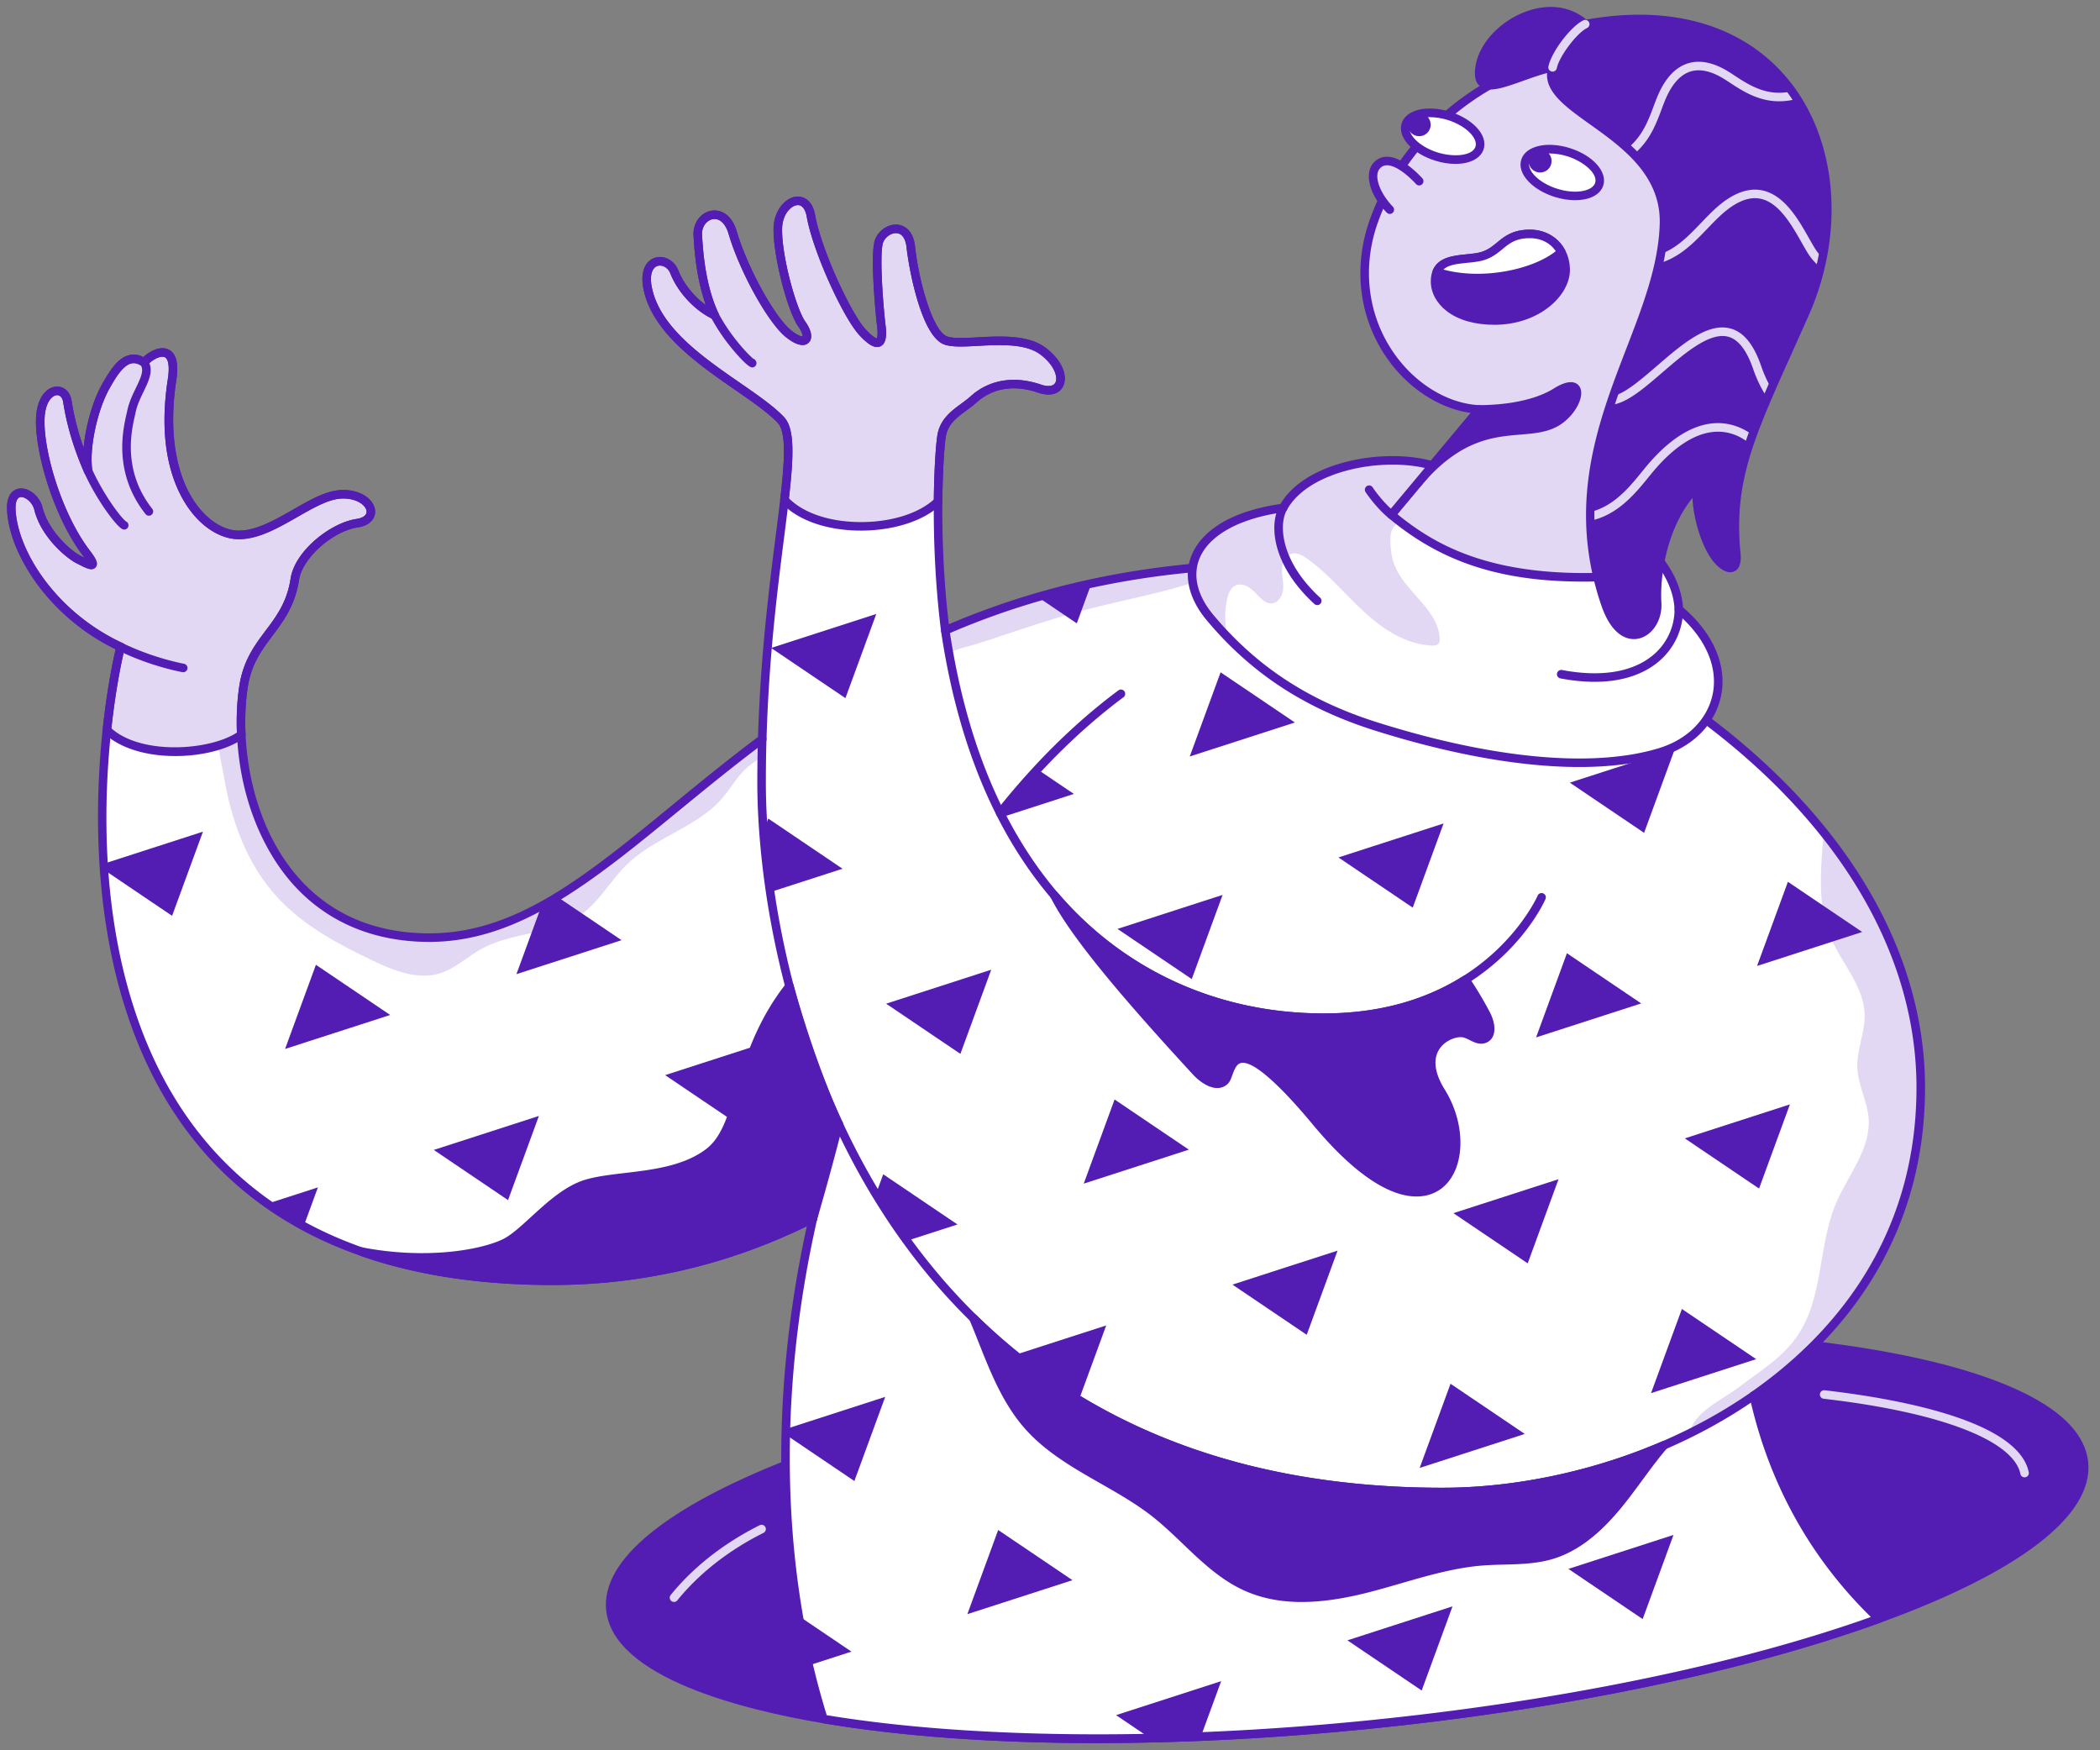 <svg xmlns="http://www.w3.org/2000/svg" viewBox="0 0 600 500" width="600" height="500"><rect x="0" y="0" width="600" height="500" fill="#808080" stroke="none"/><g transform="translate(2.0 2.0) rotate(0.0 297.5 248.0) scale(0.61 0.61)"><svg width="974.93" height="812.978" viewBox="0 0 974.93 812.978"><clipPath id="a"><path d="M739.21 8.044c-17.635-15.456-45.954 1.565-49.284 19.303-3.438 18.313 16.828 4.464 34.01.916-7.248 21.503 53.329 30.767 52.176 73.25-1.433 52.813-52.927 103.389-27.522 177.895 8.394 24.617 25.089 13.627 24.309-.161-.894-15.815 4.12-40.657 18.725-54.598-1.184 9.503 2.8 24.801 8.267 32.595 4.417 6.296 11.044 8.609 10.075-1.181-3.753-37.925 8.471-59.139 32.062-112.364C872.974 73.88 835.64-9.822 739.21 8.044z"/></clipPath><path d="M876.705 754.774c-60.774 22.012-145.548 40.307-240.189 49.73-99.071 9.866-189.465 8.072-254.107-2.777-59.704-10.028-97.45-27.783-99.784-51.211-2.248-22.639 28.928-46.585 82.03-67.658 61.39-24.368 152.076-44.889 254.27-55.068 69.484-6.916 134.688-8.105 189.735-4.452 95.959 6.365 161.066 27.426 164.157 58.44 2.441 24.563-34.506 50.692-96.112 72.996z" fill="#531CB3"/><path d="M510.493 813.03c-47.705 0-91.41-3.12-128.416-9.331-36.526-6.135-98.274-21.176-101.443-52.984-1.17-11.783 5.893-23.952 20.991-36.17 14.204-11.493 35.162-22.779 62.291-33.546 63.735-25.298 156.61-45.417 254.809-55.199 67.323-6.699 133.047-8.238 190.065-4.457 48.142 3.193 88.748 10.138 117.427 20.083 30.644 10.626 46.991 24.136 48.588 40.154 2.463 24.776-32.135 51.438-97.42 75.075-63.539 23.013-149.011 40.713-240.672 49.839-43.813 4.364-86.409 6.536-126.22 6.536zm234.165-189.712c-39.928 0-82.395 2.169-125.536 6.462-97.845 9.746-190.326 29.771-253.73 54.938-54.156 21.49-82.844 44.788-80.777 65.602 2.153 21.612 37.001 39.169 98.125 49.435 66.57 11.174 158.996 12.179 253.578 2.76 91.341-9.095 176.471-26.716 239.707-49.62 62.479-22.62 97.033-48.469 94.801-70.917-1.408-14.128-17.286-26.844-45.918-36.771-28.347-9.83-68.591-16.701-116.381-19.87-20.286-1.349-41.69-2.019-63.869-2.019z" fill="#531CB3"/><path d="M876.705 754.774c-60.774 22.012-145.548 40.307-240.189 49.73-99.071 9.866-189.465 8.072-254.107-2.777-11.822-37.746-17.463-78.042-17.755-118.868-.27-38.6 4.247-77.686 12.838-115.529-35.034 17.668-75.687 29.177-122.153 29.177-205.815 0-217.928-170.306-208.549-257.933h.011c1.751-16.436 4.268-29.966 6.408-38.913-30.862-14.372-50.043-43.268-51.178-63.994-.702-12.87 10.763-8.537 12.697-.703 2.961 11.984 14.383 21.569 18.608 23.687 4.225 2.107 10.514 5.835 3.804-2.961-13.529-17.766-21.98-47.364-21.558-62.59.421-15.215 11.411-16.49 12.686-8.45 1.264 8.029 3.804 19.03 9.726 32.559-1.697-10.568 2.377-29.133 8.31-39.605 4.225-7.478 9.726-16.642 17.906-11.141 4.225-4.928 15.928-10.147 13.108 8.04-7.575 48.823 14.794 72.726 31.284 72.726s34.256-18.608 48.206-19.03c13.962-.421 18.608 11.844 7.186 13.529-11.411 1.697-27.34 14.243-29.177 26.216-3.544 23.179-20.715 27.491-24.098 50.746a105.5 105.5 0 0 0-.994 10.622c-.173 3.717-.173 7.564.011 11.487 2.021 42.771 25.881 95.019 88.092 95.019 54.161 0 95.03-47.461 155.912-92.955.584-20.305 1.999-38.816 3.652-55.382 2.269-22.671 5.014-41.701 6.754-56.689 2.302-19.819 2.874-32.581-1.686-37.411-14.383-15.215-55.49-32.548-62.136-60.536-3.836-16.134 9.131-16.696 12.233-8.807 3.101 7.899 10.439 16.35 18.889 20.294-6.484-13.81-7.489-30.452-7.888-37.487-.562-9.866 12.297-14.837 16.35-1.135 5.068 17.203 18.036 40.88 26.216 47.363 8.17 6.484 10.99 2.259 6.203-4.506-4.798-6.765-11.563-32.138-11.282-44.824s13.248-18.608 15.507-5.922c2.939 16.523 16.912 46.542 23.957 54.279 7.056 7.737 10.158 6.614 9.023-2.691-1.124-9.304-2.82-31.187-1.405-38.567 1.405-7.381 13.81-11.617 15.215 1.643 1.416 13.248 7.618 40.588 16.361 43.689 8.731 3.102 33.542-4.225 45.667 5.079 12.114 9.293 9.866 21.418-1.697 17.474-11.552-3.944-22.552-2.54-31.003 5.079-5.641 5.068-13.54 8.169-14.945 17.193-.616 3.923-1.48 15.161-1.621 30.506-.076 8.537.065 18.349.616 28.885.508 10.017 1.383 20.694 2.755 31.565 34.547-15.021 74.973-26.194 123.72-29.89a473.643 473.643 0 0 1 35.498-1.307c79.436 0 190.621 48.92 252.162 125.784 27.837 34.753 45.516 75.233 45.516 119.473 0 64.675-32.948 112.719-78.258 144.252 2.993 13.475 6.97 25.708 11.627 36.806 12.602 30.009 30.216 51.762 46.965 67.701z" fill="#fff"/><path d="M689.571 188.463c-33.081-1.574-65.928-42.791-49.161-88.795 21.263-58.34 84.29-84.582 116.141-76.421 25.295 6.482 52.575 34.402 39.195 88.81-10.156 41.301-52.159 171.257-52.159 171.257L638.156 250.05z" fill="#E2D8F4"/><path d="M743.587 285.314c-.199 0-.402-.03-.602-.093l-105.431-33.265a2.002 2.002 0 0 1-.934-3.189l48.978-58.667c-15.181-2.096-30.258-12.128-40.085-26.904-12.475-18.757-15.02-42.162-6.983-64.213C660.179 39.58 724.2 12.897 757.046 21.31c14.696 3.766 27.578 13.745 35.342 27.38 9.595 16.848 11.427 38.925 5.298 63.845-10.057 40.897-51.778 170.095-52.198 171.395a1.997 1.997 0 0 1-1.901 1.384zM641.604 249.04l100.689 31.769c5.211-16.177 42.154-131.179 51.51-169.23 14.011-56.973-17.136-81.113-37.75-86.395-16.083-4.123-39.287.886-60.55 13.07-24.927 14.283-43.826 36.337-53.215 62.098-7.596 20.843-5.207 42.941 6.556 60.628 9.973 14.996 25.615 24.762 40.822 25.485a2 2 0 0 1 1.44 3.279z" fill="#531CB3"/><path d="M730.053 123.111c0 11.631-14.41 23.713-33.356 23.713-18.955 0-27.817-9.643-27.817-18.284 0-1.767.28-3.229.782-4.435 3.169-7.562 15.14-5.251 22.048-7.647 8.309-2.88 9.635-10.195 21.606-10.195 6.72 0 11.98 3.415 14.69 8.496 1.325 2.464 2.047 5.31 2.047 8.352z" fill="#531CB3"/><path d="M696.698 148.824c-9.12 0-16.806-2.182-22.228-6.311-4.823-3.672-7.589-8.765-7.589-13.973 0-1.958.314-3.708.935-5.202 2.597-6.196 9.607-6.9 15.792-7.521 2.785-.279 5.415-.543 7.448-1.249 2.884-1 4.849-2.613 6.929-4.322 3.416-2.805 7.287-5.984 15.332-5.984 7.112 0 13.263 3.572 16.455 9.555 1.492 2.774 2.283 5.99 2.283 9.293-.001 12.163-14.521 25.714-35.357 25.714zm16.618-40.561c-6.613 0-9.477 2.352-12.793 5.075-2.261 1.856-4.598 3.776-8.158 5.01-2.478.859-5.468 1.159-8.359 1.449-5.567.559-10.825 1.086-12.499 5.081-.415.999-.626 2.233-.626 3.662 0 8.092 8.868 16.284 25.817 16.284 14.801 0 31.356-9.286 31.356-21.713 0-2.644-.625-5.204-1.809-7.404-2.525-4.733-7.236-7.444-12.929-7.444z" fill="#531CB3"/><path d="M728.006 114.759c-13.619 12.506-42.456 14.579-58.343 9.346 3.169-7.562 15.14-5.251 22.048-7.647 8.309-2.88 9.635-10.195 21.606-10.195 6.719 0 11.979 3.416 14.689 8.496z" fill="#fff"/><path d="M688.649 128.776c-7.182 0-14.033-.933-19.612-2.771a2.004 2.004 0 0 1-1.219-2.673c2.595-6.19 9.604-6.894 15.789-7.515 2.785-.279 5.415-.543 7.448-1.249 2.884-1 4.849-2.613 6.929-4.322 3.416-2.805 7.287-5.984 15.332-5.984 7.112 0 13.263 3.572 16.455 9.555a2 2 0 0 1-.412 2.415c-9.202 8.451-25.675 12.544-40.71 12.544zm-15.831-5.814c18.566 5.011 41.965-.098 52.602-8.619-2.652-3.884-6.98-6.08-12.104-6.08-6.613 0-9.477 2.352-12.793 5.075-2.26 1.856-4.598 3.776-8.157 5.01-2.478.859-5.468 1.159-8.359 1.449-4.516.454-8.828.886-11.189 3.165z" fill="#531CB3"/><ellipse cx="728.469" cy="77.515" fill="#fff" rx="9.967" ry="18.139" transform="matrix(.302 -.953 .953 .302 434.87 748.689)"/><path d="M734.474 90.483c-3.059 0-6.353-.527-9.614-1.559-4.936-1.561-9.266-4.11-12.193-7.177-3.225-3.38-4.433-7.04-3.399-10.306 2.023-6.398 12.042-8.744 22.81-5.337 10.767 3.406 17.616 11.085 15.592 17.483-1.033 3.266-4.125 5.566-8.708 6.476-1.41.281-2.918.42-4.488.42zM722.386 68.59c-4.552 0-8.421 1.267-9.304 4.058-.564 1.785.339 4.095 2.48 6.338 2.47 2.589 6.201 4.764 10.505 6.125s8.607 1.728 12.116 1.03c3.041-.604 5.109-1.974 5.674-3.759 1.416-4.477-5.707-10.162-12.984-12.464-2.741-.867-5.739-1.328-8.487-1.328z" fill="#531CB3"/><ellipse cx="672.432" cy="60.513" fill="#fff" rx="9.967" ry="18.139" transform="matrix(.302 -.953 .953 .302 411.943 683.386)"/><path d="M678.415 73.483c-2.981 0-6.25-.503-9.592-1.56-4.935-1.561-9.265-4.11-12.192-7.178-3.225-3.38-4.433-7.04-3.399-10.306 2.023-6.398 12.043-8.742 22.81-5.336 4.935 1.561 9.265 4.11 12.192 7.178 3.225 3.38 4.433 7.04 3.399 10.306-1.396 4.412-6.595 6.896-13.218 6.896zm-12.067-21.895c-4.552 0-8.421 1.266-9.304 4.057-.564 1.785.339 4.095 2.48 6.338 2.47 2.589 6.201 4.764 10.504 6.125 7.28 2.303 16.374 1.748 17.791-2.729.564-1.785-.339-4.095-2.48-6.338-2.47-2.589-6.201-4.764-10.504-6.125-2.74-.867-5.739-1.328-8.487-1.328zm23.378 14.395h.01z" fill="#531CB3"/><circle cx="661.449" cy="55.125" fill="#531CB3" r="5.386"/><path d="M483.673 178.729c-11.552-3.944-22.552-2.54-31.003 5.079-5.641 5.068-13.54 8.169-14.945 17.193-.616 3.923-1.48 15.161-1.621 30.506-15.572 15.161-56.171 16.285-71.958-.713 2.302-19.819 2.874-32.581-1.686-37.411-14.383-15.215-55.49-32.548-62.136-60.536-3.836-16.134 9.131-16.696 12.233-8.807 3.101 7.899 10.439 16.35 18.889 20.294-6.484-13.81-7.489-30.452-7.888-37.487-.562-9.866 12.297-14.837 16.35-1.135 5.068 17.203 18.036 40.88 26.216 47.363 8.17 6.484 10.99 2.259 6.203-4.506-4.798-6.765-11.563-32.138-11.282-44.824s13.248-18.608 15.507-5.922c2.939 16.523 16.912 46.542 23.957 54.279 7.056 7.737 10.158 6.614 9.023-2.691-1.124-9.304-2.82-31.187-1.405-38.567 1.405-7.381 13.81-11.617 15.215 1.643 1.416 13.248 7.618 40.588 16.361 43.689 8.731 3.102 33.542-4.225 45.667 5.079 12.114 9.294 9.866 21.418-1.697 17.474z" fill="#E2D8F4"/><path d="M399.979 245.21a78.55 78.55 0 0 1-1.94-.024c-15.132-.38-28.019-5.13-35.358-13.032a1.999 1.999 0 0 1-.521-1.592c1.81-15.583 3.212-31.184-1.153-35.807-4.484-4.743-11.939-9.9-19.833-15.359-16.979-11.744-38.111-26.36-42.795-46.088-2.327-9.787 1.124-14.617 5.13-15.874 4.295-1.345 9.085 1.233 10.91 5.873 2.429 6.188 7.309 12.229 12.914 16.272-4.654-12.965-5.447-26.914-5.771-32.62-.325-5.692 3.256-10.651 8.328-11.533 4.167-.726 9.49 1.447 11.936 9.718 4.973 16.88 17.862 40.277 25.54 46.363 2.999 2.38 4.739 2.829 5.29 2.795.047-.49-.168-2.044-1.962-4.579-5.28-7.445-11.921-33.683-11.648-46.023.193-8.709 5.763-14.521 10.812-14.91 3.395-.254 7.453 1.881 8.663 8.682 2.82 15.854 16.603 45.746 23.467 53.283 3.398 3.726 4.978 4.348 5.424 4.451.179-.369.604-1.706.135-5.553-.918-7.604-2.951-31.013-1.383-39.187.921-4.839 5.759-8.749 10.56-8.565 1.769.073 7.619 1.037 8.608 10.374 1.701 15.918 8.246 39.605 15.041 42.016 2.894 1.028 8.433.725 14.296.405 10.58-.578 23.75-1.297 31.919 4.971 8.617 6.611 10.175 14.042 7.977 18.15-1.91 3.568-6.224 4.617-11.536 2.804h-.001c-11.309-3.861-21.344-2.247-29.017 4.671-1.504 1.351-3.145 2.558-4.731 3.725-4.451 3.274-8.655 6.366-9.577 12.29-.564 3.593-1.454 14.603-1.597 30.216a2 2 0 0 1-.605 1.415c-7.849 7.642-22.096 12.272-37.522 12.272zm-33.738-15.124c6.718 6.725 18.273 10.759 31.898 11.102 14.745.376 28.406-3.658 35.975-10.553.158-14.412.952-25.588 1.636-29.944 1.175-7.551 6.479-11.452 11.159-14.894 1.579-1.161 3.07-2.258 4.426-3.476 8.687-7.833 20.403-9.782 32.986-5.483h-.001c3.299 1.125 5.812.787 6.719-.906 1.23-2.297-.093-7.877-6.885-13.088-6.995-5.367-19.343-4.693-29.267-4.151-6.547.358-12.202.667-15.853-.63-11.075-3.929-16.763-36.78-17.68-45.362-.453-4.277-2.156-6.691-4.796-6.8-2.826-.124-5.914 2.417-6.465 5.319-1.353 7.052.289 28.545 1.425 37.954.427 3.502.643 8.322-2.404 9.722-2.492 1.144-5.603-.533-10.082-5.444-7.337-8.058-21.475-38.557-24.449-55.277-.303-1.701-1.328-5.633-4.417-5.395-2.888.223-6.97 4.173-7.121 11.011-.275 12.43 6.469 37.356 10.914 43.622 2.986 4.22 3.542 7.899 1.488 9.843-1.239 1.172-4.257 2.393-10.565-2.613-8.324-6.598-21.645-30.554-26.891-48.365-1.444-4.882-4.214-7.47-7.414-6.909-2.611.454-5.258 3.19-5.021 7.365.36 6.33 1.314 23.144 7.702 36.75a2.001 2.001 0 0 1-2.657 2.663c-8.431-3.935-16.43-12.525-19.905-21.375-1.167-2.968-4.018-4.139-5.989-3.52-2.287.718-4.127 4.019-2.436 11.133 4.33 18.236 23.907 31.776 41.179 43.723 8.07 5.582 15.692 10.854 20.464 15.902 4.978 5.27 4.688 17.471 2.327 38.076z" fill="#531CB3"/><path d="M439.476 291.956c34.547-15.021 74.973-26.194 123.72-29.89.194 1.697-.119 3.307-1.308 4.582-1.027 1.102-2.507 1.632-3.933 2.118-16.62 5.598-33.964 8.677-50.94 13.065-15.626 4.031-30.927 9.174-46.218 14.318-10.536 3.544-16.084 4.431-19.421 6.302zm-85.153 59.029c-14.351 7.435-13.67 16.582-26.562 26.318-11.941 9.034-26.864 13.94-37.573 24.411-7.445 7.273-12.514 16.933-20.942 23.039-13.519 9.801-32.419 8.267-47.029 16.35-6.614 3.653-12.254 9.229-19.473 11.455-10.482 3.231-21.645-1.308-31.554-6.019-16.155-7.683-32.311-16.328-44.446-29.468-14.426-15.615-21.753-36.222-25.189-56.884-1.199-7.175-5.684-22.499.151-27.664 2.161-1.924 4.971-2.896 8.018-3.209-.173 3.717-.173 7.564.011 11.487 2.021 42.771 25.881 95.019 88.092 95.019 54.161 0 95.03-47.461 155.912-92.955zm463.791 299.283c-9.104 6.036-16.686 10.702-29.706 17.557.846-9.302 15.463-15.958 22.185-21.047 9.952-7.543 20.996-14.232 28.053-24.53 12.244-17.884 9.564-42.101 18.046-62.049 5.609-13.162 16.231-25.243 15.269-39.518-.562-8.18-4.993-15.766-5.306-23.968-.335-8.321 3.609-16.35 3.447-24.681-.27-13.562-11.022-24.368-16.198-36.903-5.544-13.432-4.549-28.528-3.469-43.009l.421-5.576c27.837 34.753 45.516 75.233 45.516 119.473.001 64.674-32.948 112.718-78.258 144.251z" fill="#E2D8F4"/><circle cx="718.092" cy="72.127" fill="#531CB3" r="5.386"/><path d="M647.681 94.901c-6.812-7.102-10.006-16.103-6.255-20.468 4.246-4.941 11.806-1.66 20.023 7.124" fill="#E2D8F4"/><path d="M647.682 96.901a1.994 1.994 0 0 1-1.444-.616c-9.082-9.468-10.059-18.815-6.329-23.155 1.643-1.911 3.812-2.949 6.272-3.001 5.887-.12 12.37 5.402 16.729 10.062a2 2 0 0 1-2.921 2.733c-5.297-5.663-10.305-8.876-13.724-8.796-1.329.028-2.416.554-3.323 1.609-2.833 3.296-.06 11.272 6.182 17.779a2 2 0 0 1-1.442 3.385zm41.889 91.562c18.496-.15 29.966-4.332 35.88-8.046 13.907-8.736 11.934 5.641 1.785 12.971-14.832 10.712-37.665-4.924-66.643 29.786l28.978-34.711z" fill="#531CB3"/><path d="M660.593 225.173a1.99 1.99 0 0 1-1.281-.465 1.994 1.994 0 0 1-.718-1.536c0-.452.152-.907.465-1.281l28.978-34.71a2 2 0 0 1 1.519-.718c19.841-.161 30.34-4.918 34.832-7.74 7.832-4.919 10.945-2.768 12.106-1.047 2.678 3.973-1.251 12.396-8.085 17.333-5.664 4.09-12.398 4.645-19.528 5.231-12.695 1.045-28.494 2.345-46.751 24.214a2 2 0 0 1-1.537.719zm29.923-34.721-11.577 13.867c11.095-6.542 21.024-7.359 29.613-8.065 6.843-.563 12.753-1.05 17.514-4.488 6.109-4.412 7.989-10.55 7.11-11.854-.294-.438-2.381-.491-6.661 2.198-4.779 3.002-15.764 8.031-35.999 8.342z" fill="#531CB3"/><path d="M163.994 241.729c-11.411 1.697-27.34 14.243-29.177 26.216-3.544 23.179-20.715 27.491-24.098 50.746-.994 6.808-1.351 14.297-.983 22.109-13.962 10.169-48.509 11.865-62.935-2.226 1.751-16.436 4.268-29.966 6.408-38.913-30.862-14.372-50.043-43.268-51.178-63.994-.702-12.87 10.763-8.537 12.697-.703 2.961 11.984 14.383 21.569 18.608 23.687 4.225 2.107 10.514 5.835 3.804-2.961-13.529-17.766-21.98-47.364-21.558-62.59.421-15.215 11.411-16.49 12.686-8.45 1.264 8.029 3.804 19.03 9.726 32.559-1.697-10.568 2.377-29.133 8.31-39.605 4.225-7.478 9.726-16.642 17.906-11.141 4.225-4.928 15.928-10.147 13.108 8.04-7.575 48.823 14.794 72.726 31.284 72.726s34.256-18.608 48.206-19.03c13.961-.421 18.608 11.844 7.186 13.53z" fill="#E2D8F4"/><path d="m78.844 350.785-.412-.001c-14.055-.076-26.093-4.005-33.028-10.78a2 2 0 0 1-.591-1.643c1.883-17.677 4.486-30.656 6.082-37.588-31.576-15.336-49.751-44.751-50.86-64.998-.458-8.39 3.79-9.938 5.638-10.213 4.518-.672 9.658 3.494 10.998 8.922 2.726 11.035 13.521 20.353 17.563 22.379.373.186.766.387 1.166.591.271.138.579.295.905.459a55.896 55.896 0 0 0-.753-1.01c-13.497-17.723-22.41-47.878-21.967-63.858.281-10.137 4.966-14.97 9.484-15.264 3.636-.236 6.518 2.399 7.176 6.556 1.166 7.402 3.026 14.706 5.64 22.109.931-10.079 4.232-21.976 8.681-29.827 3.635-6.434 7.347-12.317 12.744-13.594 2.159-.512 4.359-.202 6.56.918 3.006-2.796 7.913-5.325 11.691-3.585 3.701 1.703 4.958 6.565 3.735 14.452-3.953 25.477.19 47.57 11.368 60.616 5.338 6.23 11.876 9.803 17.939 9.803 8.169 0 16.943-5.019 25.428-9.874 8.038-4.598 15.63-8.941 22.718-9.155 9.24-.29 15.216 4.652 15.653 9.582.271 3.063-1.691 6.976-8.113 7.924-12.849 1.911-26.078 15.315-27.494 24.541-1.841 12.04-7.222 19.218-12.426 26.16-5.166 6.892-10.045 13.402-11.67 24.571-.997 6.827-1.321 14.137-.965 21.728a1.997 1.997 0 0 1-.82 1.71c-7.106 5.176-19.364 8.369-32.07 8.369zm-29.948-12.988c13.993 12.563 45.83 10.485 58.794 1.986-.288-7.45.065-14.637 1.05-21.381 1.771-12.176 7.188-19.403 12.427-26.393 5.134-6.849 9.983-13.318 11.672-24.367 1.971-12.844 18.616-26.071 30.86-27.892h.002c3.112-.459 4.874-1.811 4.714-3.615-.233-2.628-4.37-6.146-11.548-5.937-6.09.184-13.261 4.286-20.853 8.629-8.938 5.114-18.181 10.401-27.414 10.401-7.232 0-14.878-4.083-20.977-11.2-7.016-8.188-17.941-27.37-12.284-63.832.864-5.573.321-9.388-1.454-10.205-1.99-.915-6.019 1.277-8.16 3.774a2 2 0 0 1-2.634.358c-1.745-1.173-3.335-1.568-4.865-1.206-4.143.979-7.778 7.414-10.183 11.671-5.802 10.241-9.651 28.497-8.077 38.304a2 2 0 0 1-3.807 1.119c-4.903-11.202-8.131-22.012-9.869-33.05-.327-2.063-1.483-3.277-2.966-3.188-2.187.142-5.521 3.291-5.746 11.382-.423 15.312 8.158 44.263 21.151 61.323 2.964 3.886 4.208 6.173 2.777 7.887-1.58 1.893-4.243.533-7.929-1.349-.388-.198-.77-.393-1.136-.575-4.111-2.061-16.399-11.81-19.657-24.998-.886-3.584-4.334-6.263-6.524-5.925-1.593.238-2.428 2.496-2.235 6.039 1.062 19.398 18.956 47.821 50.025 62.29a2 2 0 0 1 1.101 2.278c-1.483 6.216-4.249 19.291-6.255 37.672z" fill="#531CB3"/><path d="M66.463 238.236a1.997 1.997 0 0 1-1.572-.761c-15.218-19.294-10.617-39.417-8.885-46.992.127-.559.238-1.043.321-1.445.811-3.937 2.537-7.518 4.061-10.677 2.443-5.065 3.854-8.296 2.167-10.767a2 2 0 0 1 3.303-2.256c3.078 4.507.676 9.487-1.867 14.76-1.492 3.095-3.035 6.294-3.746 9.746-.088.426-.205.938-.34 1.53-1.616 7.065-5.906 25.832 8.126 43.623a2 2 0 0 1-1.568 3.239zm-11.561 6.484c-.329 0-.662-.081-.969-.252-3.084-1.713-12.104-13.839-17.767-26.44a2 2 0 0 1 3.648-1.64c5.643 12.554 14.135 23.513 16.061 24.584a2 2 0 0 1-.973 3.748zm27.631 66.81c-.116 0-.232-.01-.35-.031-.598-.106-14.829-2.671-29.851-10.041a2 2 0 0 1 1.761-3.591c14.519 7.122 28.644 9.667 28.785 9.692a2 2 0 0 1-.345 3.971zm266.519-142.729c-1.803 0-6.139-4.95-7.777-6.818-3.139-3.583-7.697-9.389-11.592-16.707a2 2 0 1 1 3.531-1.879c5.902 11.09 13.952 19.335 16.29 21.297.375.11.72.332.983.661.783.978.564 1.848.365 2.279a2.03 2.03 0 0 1-1.773 1.166l-.027.001z" fill="#531CB3"/><path d="M510.493 813.03c-47.705 0-91.41-3.12-128.416-9.331a2 2 0 0 1-1.578-1.375c-11.538-36.841-17.542-77.03-17.846-119.451-.257-36.781 3.771-74.402 11.975-111.894-37.59 18.269-77.7 27.527-119.291 27.527-33.762 0-64.059-4.633-90.051-13.77a1.737 1.737 0 0 1-.109-.035C37.552 539.793 38.479 397.468 44.802 338.361a1.97 1.97 0 0 1 .033-.204c1.881-17.572 4.47-30.478 6.06-37.383-31.576-15.336-49.751-44.751-50.86-64.998-.458-8.39 3.791-9.938 5.638-10.213 4.511-.672 9.658 3.494 10.998 8.922 2.727 11.035 13.521 20.353 17.563 22.379.373.186.766.387 1.166.591.271.138.579.295.905.459a55.896 55.896 0 0 0-.753-1.01c-13.497-17.723-22.41-47.878-21.967-63.858.281-10.137 4.966-14.97 9.484-15.264 3.638-.239 6.518 2.399 7.177 6.555 1.165 7.403 3.025 14.706 5.639 22.109.931-10.079 4.232-21.976 8.681-29.827 3.636-6.434 7.347-12.317 12.744-13.594 2.159-.512 4.36-.202 6.56.918 3.006-2.796 7.913-5.324 11.691-3.585 3.701 1.704 4.958 6.566 3.735 14.452-3.953 25.477.19 47.57 11.368 60.616 5.338 6.23 11.876 9.803 17.939 9.803 8.169 0 16.943-5.02 25.428-9.874 8.038-4.598 15.63-8.941 22.718-9.155 9.216-.28 15.217 4.652 15.653 9.582.271 3.063-1.691 6.977-8.115 7.925-10.701 1.591-25.792 13.465-27.492 24.541-1.841 12.04-7.222 19.218-12.426 26.16-5.166 6.892-10.045 13.402-11.67 24.57-.997 6.827-1.321 14.137-.964 21.728 2.029 42.953 25.795 93.113 86.094 93.113 40.479 0 72.88-26.552 113.901-60.167 12.654-10.369 25.731-21.086 40.04-31.811 1.163-38.312 5.297-70.805 8.322-94.584.759-5.964 1.476-11.597 2.068-16.694 1.81-15.583 3.211-31.184-1.153-35.807-4.484-4.743-11.939-9.9-19.833-15.359-16.979-11.744-38.111-26.36-42.795-46.088-2.327-9.787 1.124-14.617 5.13-15.874 4.295-1.345 9.085 1.233 10.91 5.873 2.43 6.188 7.309 12.229 12.914 16.272-4.654-12.965-5.447-26.914-5.771-32.62-.324-5.692 3.256-10.651 8.328-11.533 4.167-.726 9.49 1.447 11.936 9.718 4.973 16.88 17.862 40.277 25.54 46.363 2.999 2.38 4.739 2.829 5.29 2.795.047-.49-.168-2.044-1.962-4.579-5.281-7.445-11.922-33.683-11.649-46.023.193-8.709 5.763-14.521 10.812-14.91 3.395-.254 7.453 1.881 8.663 8.682 2.82 15.854 16.603 45.746 23.467 53.283 3.398 3.727 4.978 4.348 5.424 4.451.179-.369.604-1.706.135-5.553-.918-7.604-2.951-31.013-1.383-39.187.921-4.839 5.759-8.769 10.56-8.564 1.769.073 7.619 1.037 8.608 10.374 1.701 15.918 8.246 39.604 15.04 42.015 2.895 1.028 8.433.725 14.297.405 10.58-.578 23.75-1.297 31.919 4.971 8.617 6.611 10.175 14.042 7.977 18.15-1.91 3.568-6.224 4.615-11.536 2.804-11.31-3.863-21.345-2.247-29.018 4.671-1.504 1.351-3.145 2.558-4.731 3.725-4.451 3.274-8.655 6.366-9.577 12.29-.564 3.593-1.454 14.603-1.597 30.216-.125 13.801.312 34.779 3.031 57.541 47.858-20.39 99.43-30.306 157.559-30.306 59.963 0 134.021 26.719 193.272 69.73 68.617 49.809 106.406 112.856 106.406 177.527 0 74.311-42.154 119.844-78.013 145.121 9.133 40.041 28.549 74.414 57.725 102.189a2 2 0 0 1-.697 3.329c-63.539 23.013-149.011 40.713-240.672 49.839-43.816 4.364-86.412 6.536-126.223 6.536zm-126.541-13.074c66.477 10.983 158.355 11.918 252.366 2.558 89.897-8.95 173.772-26.159 236.686-48.535-28.779-28.235-47.898-62.967-56.842-103.277a2 2 0 0 1 .81-2.075c35.31-24.572 77.401-69.261 77.401-142.61 0-63.356-37.203-125.253-104.755-174.29-28.945-21.011-62.285-38.558-96.417-50.742-33.398-11.923-66.078-18.225-94.505-18.225-58.565 0-110.385 10.15-158.421 31.032a2.003 2.003 0 0 1-2.782-1.583c-3.038-23.995-3.519-46.264-3.387-60.719.135-14.823.947-26.355 1.645-30.798 1.175-7.551 6.479-11.452 11.159-14.894 1.579-1.161 3.07-2.258 4.426-3.476 8.686-7.833 20.402-9.781 32.986-5.483 3.3 1.125 5.811.786 6.718-.907 1.23-2.297-.093-7.877-6.885-13.088-6.995-5.367-19.342-4.693-29.267-4.151-6.549.357-12.203.666-15.853-.63-11.075-3.929-16.763-36.78-17.68-45.362-.453-4.277-2.156-6.691-4.796-6.8-2.837-.116-5.914 2.418-6.465 5.319-1.353 7.052.289 28.545 1.425 37.954.427 3.502.643 8.322-2.404 9.722-2.492 1.144-5.603-.533-10.082-5.444-7.337-8.058-21.475-38.557-24.449-55.277-.303-1.701-1.328-5.633-4.417-5.395-2.888.223-6.97 4.173-7.121 11.011-.275 12.43 6.469 37.356 10.914 43.622 2.986 4.22 3.542 7.899 1.488 9.843-1.239 1.172-4.257 2.393-10.565-2.613-8.324-6.598-21.645-30.554-26.891-48.365-1.444-4.882-4.218-7.468-7.414-6.909-2.611.454-5.258 3.19-5.021 7.365.36 6.33 1.314 23.144 7.702 36.75a2.001 2.001 0 0 1-2.657 2.663c-8.431-3.935-16.43-12.525-19.905-21.375-1.166-2.967-4.015-4.14-5.989-3.52-2.287.718-4.127 4.019-2.436 11.133 4.33 18.236 23.907 31.776 41.179 43.723 8.07 5.582 15.692 10.854 20.465 15.902 5.053 5.352 4.678 17.841 2.219 39.016-.595 5.119-1.313 10.762-2.073 16.737-3.209 25.228-7.204 56.625-8.321 95.161a2 2 0 0 1-.802 1.544c-14.54 10.865-27.825 21.751-40.672 32.279-39.991 32.771-74.528 61.074-116.437 61.074-28.58 0-52.166-11.155-68.209-32.26-7.497-9.861-20.308-31.375-21.88-64.665-.369-7.846-.032-15.414 1.002-22.493 1.771-12.176 7.188-19.403 12.427-26.393 5.134-6.849 9.983-13.318 11.672-24.367 1.971-12.844 18.616-26.071 30.86-27.892 3.114-.46 4.876-1.811 4.716-3.616-.233-2.628-4.37-6.146-11.548-5.937-6.09.184-13.261 4.286-20.853 8.629-8.938 5.114-18.181 10.401-27.414 10.401-7.232 0-14.878-4.083-20.977-11.2-7.016-8.188-17.941-27.37-12.284-63.832.864-5.573.321-9.388-1.454-10.205-1.99-.915-6.019 1.277-8.16 3.774a1.999 1.999 0 0 1-2.634.358c-1.745-1.173-3.335-1.568-4.865-1.206-4.143.98-7.778 7.414-10.183 11.671-5.802 10.241-9.651 28.497-8.077 38.304a2 2 0 0 1-3.807 1.119c-4.903-11.202-8.131-22.012-9.869-33.05-.327-2.062-1.461-3.27-2.966-3.188-2.187.142-5.521 3.291-5.746 11.382-.423 15.312 8.158 44.263 21.151 61.323 2.964 3.886 4.208 6.173 2.777 7.887-1.58 1.893-4.243.533-7.929-1.349-.387-.198-.77-.393-1.136-.575-4.111-2.061-16.399-11.81-19.657-24.998-.885-3.583-4.317-6.25-6.524-5.925-1.593.238-2.428 2.496-2.235 6.039 1.062 19.398 18.956 47.822 50.025 62.29a2 2 0 0 1 1.101 2.278c-1.513 6.326-4.352 19.759-6.365 38.66-.007.07-.019.138-.033.206-3.626 34.065-4.538 84.635 11.604 132.492 18.298 54.249 53.975 91.059 106.046 109.411.037.011.074.022.11.035 25.586 9.01 55.47 13.578 88.822 13.578 42.35 0 83.145-9.744 121.253-28.963a1.999 1.999 0 0 1 2.85 2.229c-8.75 38.545-13.053 77.261-12.788 115.072.298 41.576 6.117 80.968 17.299 117.111z" fill="#531CB3"/><path d="M616.73 475.316c-50.416 0-95.75-20.581-127.651-57.953-9.329-10.941-17.635-23.416-24.689-37.079a232.48 232.48 0 0 1-7.794-16.789c-8.758-20.979-15.172-44.848-19.065-70.942a2 2 0 1 1 3.956-.59c3.844 25.768 10.169 49.316 18.8 69.992a228.911 228.911 0 0 0 7.659 16.498c6.912 13.388 15.046 25.607 24.176 36.314 31.127 36.466 75.381 56.549 124.608 56.549 24.986 0 46.961-5.88 65.314-17.478 25.291-15.966 34.81-37.486 34.903-37.701a2 2 0 0 1 3.673 1.583c-.398.925-10.047 22.838-36.44 39.501-19.001 12.007-41.695 18.095-67.45 18.095zm55.533 222.132c-31.756 0-61.867-3.404-89.494-10.117a284.063 284.063 0 0 1-12.165-3.222c-24.964-7.104-48.382-17.205-69.595-30.022a266.826 266.826 0 0 1-30.278-21.253 273.419 273.419 0 0 1-19.472-17.361l.003-.002a1.376 1.376 0 0 1-.091-.096c-11.256-11.045-21.785-23.291-31.295-36.399-5.03-6.927-9.939-14.324-14.592-21.986-31.416-51.955-44.418-105.998-49.794-142.186a392.083 392.083 0 0 1-3.161-28.482c-.592-7.956-.892-15.772-.892-23.228 0-6.629.096-13.265.293-20.285.031-1.104.957-1.998 2.055-1.943a2 2 0 0 1 1.943 2.055 712.65 712.65 0 0 0-.291 20.173c0 7.357.296 15.073.881 22.934a388.13 388.13 0 0 0 3.128 28.19c5.322 35.824 18.188 89.316 49.258 140.699 4.594 7.565 9.442 14.871 14.408 21.71 9.402 12.959 19.811 25.061 30.937 35.97.042.041.082.084.12.129a269.359 269.359 0 0 0 19.08 17.001 262.893 262.893 0 0 0 29.828 20.937c20.909 12.635 44 22.594 68.631 29.603a280.888 280.888 0 0 0 12.005 3.18c27.319 6.638 57.111 10.004 88.55 10.004 34.038 0 70.652-7.732 103.096-21.772 14.846-6.417 28.764-14.107 41.366-22.856a2 2 0 1 1 2.282 3.285c-12.82 8.901-26.97 16.721-42.059 23.243-32.935 14.249-70.113 22.097-104.685 22.097z" fill="#531CB3"/><path d="M465.161 379.379a2.001 2.001 0 0 1-1.566-3.243 349.505 349.505 0 0 1 17.575-20.498c12.53-13.508 25.776-25.482 39.369-35.591a2 2 0 1 1 2.386 3.21c-13.397 9.963-26.459 21.773-38.824 35.103a345.735 345.735 0 0 0-17.373 20.263 1.995 1.995 0 0 1-1.567.756zm-87.743 190.199a2 2 0 0 1-1.952-2.443 533.226 533.226 0 0 1 12.181-44.656 2 2 0 1 1 3.809 1.221 528.587 528.587 0 0 0-12.089 44.32 2.001 2.001 0 0 1-1.949 1.558z" fill="#531CB3"/><path d="M774.241 349.034c-30.927 9.401-77.524 5.371-132.894-12.081-30.657-9.661-52.486-24.217-69.495-41.734a164.53 164.53 0 0 1-8.364-9.282c-18.133-21.645-7.056-45.635 34.223-51.34 10.741-19.808 47.428-26.292 69.948-19.884 0 0-10.147 12.146-19.257 23.06a155.75 155.75 0 0 0 3.89 3.145c22.661 17.668 50.141 27.772 96.564 25.967 0 0 4.56-14.275 7.327-22.974 10.882 5.857 26.14 20.478 26.864 38.2 30.55 25.514 20.111 58.138-8.806 66.923z" fill="#fff"/><path d="M670.556 298.094c-.691.886-1.977.983-3.101.94-12.135-.465-22.996-7.651-31.932-15.885-8.926-8.223-16.706-17.787-26.616-24.822-2.129-1.524-4.722-2.983-7.251-2.28-3.026.843-4.441 4.387-4.484 7.521-.032 3.145.865 6.268.519 9.38s-2.583 6.44-5.717 6.365c-1.556-.043-2.972-.908-4.15-1.913-1.913-1.61-3.447-3.642-5.446-5.133s-4.733-2.388-6.992-1.318c-2.323 1.091-3.35 3.815-3.89 6.322-1.286 5.879-1.146 12.103.357 17.949a164.53 164.53 0 0 1-8.364-9.282c-18.133-21.645-7.056-45.635 34.223-51.34 10.741-19.808 47.428-26.292 69.948-19.884 0 0-10.147 12.146-19.257 23.06a155.75 155.75 0 0 0 3.89 3.145c-1.329.843-2.464 1.913-3.231 3.318-1.135 2.107-1.2 4.614-1.081 7.002.151 3.231.594 6.473 1.697 9.52 4.711 13.086 20.77 21.169 21.364 35.066.043.788 0 1.642-.486 2.269z" fill="#E2D8F4"/><g fill="#531CB3"><path d="M736.448 355.921c-27.136 0-59.847-5.76-95.707-17.061-32.958-10.387-57.995-26.794-78.792-51.635-8.324-9.942-10.904-20.609-7.267-30.037 2.81-7.284 11.975-20.068 41.777-24.435 5.408-9.162 16.483-16.197 31.331-19.869 13.651-3.376 28.761-3.413 40.417-.099a1.999 1.999 0 0 1 .988 3.205l-17.968 21.523c18.125 14.79 44.002 29.176 96.158 27.426a29156.97 29156.97 0 0 0 6.889-21.637 2.006 2.006 0 0 1 1.156-1.249 2.004 2.004 0 0 1 1.698.093c6.417 3.455 12.926 8.982 17.858 15.166 6.019 7.547 9.471 15.768 10.017 23.833 14.226 12.17 20.724 27.214 17.844 41.389-2.698 13.281-13.174 23.903-28.024 28.414-10.952 3.327-23.867 4.973-38.375 4.973zm-87.48-141.611c-20.006 0-41.981 7.384-49.495 21.237-.303.559-.854.94-1.484 1.027-20.855 2.883-35.279 10.92-39.574 22.053-3.09 8.009-.745 17.253 6.603 26.03 20.285 24.229 44.729 40.24 76.927 50.387 54.271 17.104 101.048 21.391 131.716 12.076 13.42-4.077 22.866-13.566 25.267-25.383 2.623-12.909-3.63-26.792-17.156-38.087a2 2 0 0 1-.716-1.453c-.653-15.828-13.839-29.212-23.722-35.314-2.765 8.694-6.564 20.61-6.564 20.61a2 2 0 0 1-1.828 1.391c-44.517 1.726-74.964-7.116-101.82-29.577a2 2 0 0 1-.252-2.816l17.218-20.625c-4.703-1.042-9.844-1.556-15.12-1.556z"/><path d="M613.701 280.098c-.484 0-.969-.174-1.353-.528-20.457-18.81-21-37.792-16.374-45.962a2 2 0 1 1 3.481 1.971c-3.844 6.789-3.008 23.937 15.6 41.047a2 2 0 0 1-1.354 3.472zm129.926 35.923c-4.767 0-10.103-.481-16.069-1.602a2.001 2.001 0 0 1 .738-3.932c23.118 4.341 35.921-1.342 42.59-6.874 6.46-5.36 10.166-13.196 10.166-21.499a2 2 0 0 1 4 0c0 9.497-4.232 18.455-11.611 24.577-5.554 4.609-14.889 9.33-29.814 9.33zm-95.225-76.246c-.443 0-.889-.146-1.259-.447-3.524-2.858-7.861-7.733-10.792-12.131a2 2 0 1 1 3.328-2.218c2.688 4.031 6.793 8.654 9.984 11.243a2 2 0 0 1-1.261 3.553zM45.436 404.059l31.897 21.55 14.447-39.411-46.53 15.04c.058.938.12 1.878.186 2.821zm134.038 67.982-34.781-23.498-14.448 39.411zm59.137-19.115 49.229-15.913-30.077-20.32a186.793 186.793 0 0 1-7.451 4.315zm152.734-49.364-33.878 10.947a389.193 389.193 0 0 1-3.145-28.334l2.237-6.116zM501.073 288.64l6.831-18.636a371.91 371.91 0 0 0-25.061 6.319zm-1.363 79.889-33.542 10.839c-.335-.659-.67-1.318-1.005-1.988A346.265 346.265 0 0 1 482.637 357zm-107.003-44.861 14.448-39.411-49.229 15.912zm175.726-12.094-14.447 39.411 49.229-15.912zM145.627 552.785l-23.652 7.645a167.908 167.908 0 0 0 16.99 10.529zm197.423-29.073 14.447-39.411-49.229 15.913zm-40.664 68.721a265.653 265.653 0 0 0 17.357-3.656l-12.837-8.673zm-53.254-73.104-49.229 15.913 34.782 23.498zm196.061 50.822-23.698 7.651a318.614 318.614 0 0 1-14.502-21.85l3.415-9.304zm124.174-154.334-49.229 15.913 34.782 23.498zm-50.592 95.802-14.447 39.411 49.229-15.912zm-72.22-21.363 14.447-39.411-49.229 15.912zm175.725-12.093-14.447 39.411 49.229-15.913zm158.957-130.83-49.228 15.913 34.781 23.498zm-50.591 95.802-14.448 39.411 49.229-15.912zm-72.221-21.363 14.447-39.411-49.229 15.912zm161.278 27.318 49.229-15.913-34.782-23.499zm-408.358 201.8-46.493 15.028c-.026.893-.059 1.786-.08 2.679l32.126 21.704zM370.831 753.5a388.246 388.246 0 0 0 4.726 23.148l19.978-6.458zm78.979-.854 49.229-15.912-34.781-23.499zm173.405-170.24-49.229 15.912 34.782 23.499zm-39.973 102.982 24.162 16.317-49.233 15.917 12.989-35.433zm-111.25-54.107 42.857-13.843-12.805 34.937zm204.136 13.47-14.447 39.411 49.228-15.912zm144.51-91.418 14.447-39.412-49.229 15.913zm-36.145 56.391-14.447 39.411 49.229-15.913zm-57.773-60.775-49.229 15.913 34.781 23.498zm-49.658 200.045-49.229 15.913 34.782 23.498zm-108.365 35.028-49.229 15.912 15.943 10.771c7.82-.167 15.749-.416 23.777-.744zm211.87-68.484-49.229 15.912 34.782 23.499z"/><path d="M739.21 8.044c-17.635-15.456-45.954 1.565-49.284 19.303-3.438 18.313 16.828 4.464 34.01.916-7.248 21.503 53.329 30.767 52.176 73.25-1.433 52.813-52.927 103.389-27.522 177.895 8.394 24.617 25.089 13.627 24.309-.161-.894-15.815 4.12-40.657 18.725-54.598-1.184 9.503 2.8 24.801 8.267 32.595 4.417 6.296 11.044 8.609 10.075-1.181-3.753-37.925 8.471-59.139 32.062-112.364C872.974 73.88 835.64-9.822 739.21 8.044z"/></g><g clip-path="url(#a)" fill="#E2D8F4"><path d="M752.578 74.353a2 2 0 0 1-.801-3.833c12.525-5.467 16.212-15.32 19.465-24.013.903-2.414 1.756-4.693 2.759-6.789 3.408-7.12 7.868-11.595 13.257-13.302 5.201-1.647 11.095-.657 17.52 2.944 1.397.783 2.877 1.753 4.443 2.781 6.777 4.443 15.211 9.973 26.826 7.334 6.232-1.417 11.785-5.358 14.854-10.544a2 2 0 0 1 3.443 2.037c-3.618 6.113-10.127 10.751-17.41 12.407-13.275 3.017-22.887-3.288-29.906-7.89-1.506-.988-2.929-1.921-4.206-2.636-5.42-3.038-10.251-3.92-14.356-2.62-4.292 1.359-7.945 5.133-10.856 11.215-.927 1.936-1.75 4.136-2.622 6.464-3.356 8.969-7.534 20.132-21.611 26.277-.26.114-.532.168-.799.168zm118.53 56.416a2.01 2.01 0 0 1-.412-.043c-8.751-1.832-19.613-5.037-25.979-13.639-1.31-1.77-2.667-4.17-4.239-6.951-4.314-7.631-10.223-18.082-18.581-20.208-4.054-1.031-8.353-.081-13.14 2.905-4.501 2.809-8.346 6.818-12.416 11.062-8.311 8.667-17.721 18.489-34.275 17.31a2.001 2.001 0 0 1-1.853-2.138 2.004 2.004 0 0 1 2.138-1.853c14.666 1.058 22.654-7.276 31.103-16.088 4.061-4.235 8.261-8.615 13.186-11.688 5.682-3.545 11.147-4.685 16.244-3.388 10.012 2.548 16.407 13.858 21.076 22.116 1.507 2.666 2.808 4.967 3.972 6.54 5.563 7.517 15.525 10.417 23.583 12.104a2 2 0 0 1-.407 3.959zm-24.069 65.392c-12.704 0-23.324-9.703-29.195-26.711-3.002-8.698-6.918-13.755-11.64-15.03-8.694-2.349-20.423 7.758-30.775 16.674-11.526 9.926-22.415 19.301-30.357 13.345a2.001 2.001 0 0 1-.4-2.8 2.001 2.001 0 0 1 2.8-.4c5.369 4.027 15.073-4.328 25.347-13.175 11.646-10.031 23.688-20.409 34.428-17.505 6.166 1.665 10.869 7.417 14.379 17.587 7.59 21.991 20.604 24.117 25.841 24.012 1.089-.067 2.018.854 2.04 1.959s-.854 2.018-1.959 2.04c-.17.002-.34.004-.509.004zm-111.902 45.098c-2.825 0-5.838-.358-9.059-1.154a1.999 1.999 0 0 1-1.461-2.421 1.996 1.996 0 0 1 2.421-1.461c19.704 4.867 30.681-8.651 38.697-18.522.801-.986 1.563-1.925 2.293-2.793 14.645-17.423 29.646-23.656 43.38-18.017 4.758 1.953 8.705 5.356 12.521 8.648 4.833 4.167 9.396 8.104 15.133 8.804a2 2 0 1 1-.485 3.971c-6.944-.848-12.189-5.372-17.261-9.746-3.575-3.083-7.271-6.271-11.428-7.977-15.118-6.205-29.443 5.761-38.8 16.891-.716.852-1.464 1.773-2.25 2.741-7.007 8.631-17.08 21.036-33.701 21.036z"/></g><path d="M762.036 296.017c-3.997 0-10.686-2.314-15.34-15.963-16.199-47.508-1.361-86.006 11.729-119.972 7.798-20.232 15.164-39.343 15.687-58.623.618-22.738-17.785-35.878-32.571-46.436-11.128-7.946-20.898-14.923-20.191-24.093-3.739.989-7.565 2.352-11.291 3.679-9.099 3.241-16.287 5.803-20.22 2.441-2.186-1.868-2.801-5.163-1.879-10.073 1.977-10.528 11.918-20.841 24.177-25.078 10.336-3.572 20.111-2.146 27.644 4.007 40.903-7.327 74.796 3.051 95.505 29.277 22.188 28.099 25.553 71.012 8.572 109.326-2.697 6.083-5.245 11.749-7.637 17.069-18.333 40.764-27.535 61.225-24.263 94.287.581 5.869-1.419 7.889-3.2 8.549-3.677 1.366-7.957-2.392-10.503-6.023-4.814-6.863-8.403-18.938-8.798-28.462-11.119 13.531-15.399 34.354-14.56 49.204.457 8.08-4.344 15.415-10.929 16.699a10.06 10.06 0 0 1-1.932.185zm-38.1-269.754a1.998 1.998 0 0 1 1.895 2.638c-2.582 7.662 5.171 13.681 18.036 22.866 15.558 11.109 34.92 24.935 34.245 49.8-.542 19.968-8.027 39.391-15.953 59.953-13.474 34.959-27.406 71.108-11.676 117.242 3.127 9.173 7.881 14.087 12.718 13.144 4.509-.879 8.036-6.625 7.702-12.547-.974-17.226 4.663-42.147 19.341-56.157a2 2 0 0 1 3.365 1.694c-1.103 8.848 2.671 23.718 7.919 31.199 2.496 3.558 5.083 4.846 5.838 4.569.329-.122.912-1.359.61-4.405-3.377-34.123 5.971-54.909 24.596-96.321 2.39-5.314 4.935-10.973 7.628-17.05 16.388-36.974 13.226-78.277-8.054-105.226-19.902-25.204-52.777-35.022-92.572-27.652a1.998 1.998 0 0 1-1.683-.462c-8.771-7.688-19.083-5.723-24.448-3.867-10.792 3.73-19.855 12.998-21.552 22.036-.608 3.238-.414 5.473.546 6.293 2.175 1.857 9.667-.812 16.279-3.168 4.855-1.729 9.875-3.518 14.814-4.537.136-.028.272-.042.406-.042z" fill="#531CB3"/><path d="M723.938 30.263a2 2 0 0 1-1.961-2.405c1.403-6.807 10.422-18.724 16.357-21.614a2 2 0 0 1 1.751 3.597c-4.819 2.346-13.042 13.254-14.19 18.825a2.001 2.001 0 0 1-1.957 1.597zm221.065 658.309a2 2 0 0 1-1.956-1.592c-3.285-15.769-37.731-28.931-92.144-35.21a2 2 0 1 1 .458-3.974c33.525 3.869 90.525 13.997 95.602 38.367a2 2 0 0 1-1.96 2.409zm-632.585 58.354a2 2 0 0 1-1.554-3.256c7.312-9.053 20.478-22.068 41.678-32.669a2 2 0 1 1 1.789 3.579c-20.558 10.279-33.292 22.86-40.355 31.604a2.001 2.001 0 0 1-1.558.742z" fill="#E2D8F4"/><path d="M776.154 673.512c-6.203 7.154-11.617 15.118-17.365 22.671-9.348 12.297-20.564 24.292-35.369 28.712-10.385 3.101-21.494 2.14-32.3 2.972-18.835 1.459-36.763 8.353-55.09 12.935-18.338 4.582-38.373 6.721-55.609-1.005-16.76-7.521-28.258-23.093-42.695-34.439-19.019-14.956-43.56-22.877-59.542-41.031-12.47-14.167-18.143-32.754-25.524-50.281a269.616 269.616 0 0 0 19.332 17.236 263.702 263.702 0 0 0 30.052 21.094c20.316 12.276 43.257 22.455 69.116 29.814a284.868 284.868 0 0 0 12.081 3.199c26.637 6.473 56.214 10.061 89.021 10.061 33.425-.002 70.079-7.307 103.892-21.938z" fill="#531CB3"/><path d="M606.391 746.951c-10.06 0-18.855-1.773-26.788-5.329-11.214-5.033-20.175-13.603-28.841-21.891-4.572-4.372-9.3-8.894-14.272-12.802-7.541-5.93-16.157-10.848-24.49-15.604-12.561-7.169-25.548-14.582-35.317-25.679-10.215-11.605-16.006-26.195-21.606-40.306-1.375-3.465-2.797-7.048-4.26-10.521a2 2 0 0 1 3.243-2.204 268.864 268.864 0 0 0 19.188 17.108 262.933 262.933 0 0 0 29.828 20.937c20.909 12.635 44 22.594 68.631 29.603a280.888 280.888 0 0 0 12.005 3.18c27.319 6.638 57.112 10.004 88.55 10.004 34.038 0 70.652-7.732 103.096-21.772a2.001 2.001 0 0 1 2.306 3.146c-4.197 4.84-8.113 10.172-11.9 15.327a520.402 520.402 0 0 1-5.385 7.244c-8.493 11.174-20.306 24.617-36.388 29.417-7.459 2.229-15.277 2.431-22.837 2.627-3.256.085-6.623.172-9.881.423-13.001 1.007-25.878 4.736-38.331 8.343-5.366 1.554-10.916 3.161-16.428 4.539-11.222 2.805-21.173 4.21-30.123 4.21zM457.998 621.863l.796 2.003c5.474 13.793 11.135 28.055 20.891 39.139 9.328 10.596 21.457 17.519 34.297 24.848 8.459 4.828 17.207 9.82 24.979 15.933 5.125 4.027 9.924 8.617 14.565 13.056 8.808 8.425 17.128 16.381 27.713 21.132 14.128 6.333 31.386 6.615 54.305.889 5.44-1.36 10.953-2.957 16.285-4.501 12.646-3.662 25.724-7.449 39.136-8.488 3.36-.259 6.779-.348 10.085-.433 7.635-.198 14.847-.386 21.797-2.461 14.974-4.47 26.222-17.315 34.349-28.006 1.8-2.365 3.602-4.818 5.344-7.191 2.281-3.104 4.607-6.272 7.024-9.374-31.043 12.312-65.289 19.041-97.302 19.041-31.756 0-61.866-3.404-89.494-10.117a284.063 284.063 0 0 1-12.165-3.222c-24.964-7.104-48.382-17.205-69.595-30.022a266.957 266.957 0 0 1-30.278-21.253 270.86 270.86 0 0 1-12.732-10.973zm-68.446-98.773c-4.776 18.922-9.801 36.46-12.06 44.24-35.034 17.668-75.687 29.177-122.153 29.177-35.207 0-64.751-4.982-89.486-13.691 31.424 6.073 57.348 1.005 67.495-4.074 10.147-5.068 23.114-23.287 38.34-27.707 15.215-4.43 40.588-2.172 56.938-14.578 16.35-12.405 12.125-45.101 37.864-77.898 6.222 22.505 15.075 47.653 23.062 64.531z" fill="#531CB3"/><path d="M255.339 598.507c-33.805 0-64.136-4.645-90.15-13.805a2 2 0 0 1 1.044-3.85c30.93 5.979 56.547.944 66.221-3.898 3.807-1.902 8.287-6.005 13.029-10.348 7.528-6.895 16.061-14.709 25.649-17.492 5.24-1.525 11.562-2.271 18.254-3.062 12.926-1.526 27.577-3.255 38.032-11.188 7.192-5.457 10.196-15.386 13.999-27.955 4.307-14.238 9.667-31.958 23.501-49.584a2.002 2.002 0 0 1 3.501.702c6.452 23.335 15.242 47.938 22.941 64.208.199.42.245.895.131 1.345-4.319 17.108-8.952 33.538-12.078 44.309a2 2 0 0 1-1.021 1.229c-38.671 19.5-80.072 29.389-123.053 29.389zm-65.991-10.977c20.017 4.636 42.115 6.977 65.991 6.977 42.063 0 82.59-9.611 120.476-28.572 3.068-10.593 7.479-26.275 11.623-42.641-7.286-15.546-15.482-38.267-21.781-60.311-11.612 15.993-16.464 32.034-20.412 45.084-3.854 12.739-7.182 23.741-15.409 29.983-11.323 8.592-26.548 10.389-39.981 11.975-6.522.77-12.684 1.497-17.606 2.93-8.692 2.523-16.859 10.003-24.064 16.601-4.955 4.538-9.635 8.824-13.942 10.976-6.573 3.287-22.689 7.78-44.895 6.998zm502.604-104.294c-3.047 1.135-6.019-1.707-9.164-2.572-6.495-1.772-23.957 6.613-11.087 27.329 20.186 32.483-3.901 79.847-58.699 13.897-40.566-48.822-38.945-23.103-42.414-19.257-3.577 3.955-9.942-.065-13.551-3.977-38.816-42.068-58.699-67.128-66.436-82.592 34.85 40.826 81.468 57.251 126.13 57.251 29.112 0 50.735-7.899 66.382-17.787a166.47 166.47 0 0 1 9.78 16.404c1.987 3.816 3.1 9.802-.941 11.304z" fill="#531CB3"/><path d="M660.178 557.048c-10.13.001-26.062-6.618-48.714-33.88-9.345-11.247-26.088-29.915-33.319-28.674-2.114.368-3.124 2.708-4.224 5.731-.557 1.528-1.037 2.849-1.848 3.748-1.345 1.487-3.121 2.276-5.138 2.287-4.141.032-8.569-3.213-11.368-6.247-38.076-41.266-58.664-66.88-66.755-83.053a2 2 0 0 1 3.31-2.193c31.129 36.466 75.382 56.549 124.609 56.549 24.986 0 46.96-5.88 65.314-17.478a2.002 2.002 0 0 1 2.724.569 168.991 168.991 0 0 1 9.897 16.601c1.552 2.978 2.759 7.33 1.494 10.618-.64 1.665-1.854 2.87-3.511 3.485-2.824 1.052-5.36-.211-7.598-1.325-.983-.489-1.911-.951-2.792-1.193-2.536-.692-7.937.817-10.947 4.855-3.575 4.795-2.853 11.535 2.089 19.489 10.531 16.947 9.652 38.312-1.92 46.656-2.252 1.623-5.977 3.454-11.303 3.455zm-81.3-66.617c4.926 0 14.163 4.306 35.662 30.18 33.318 40.1 50.214 32.9 54.601 29.737 9.759-7.035 10.162-26.335.862-41.3-7.825-12.595-4.548-20.438-1.898-23.992 4.008-5.375 11.015-7.468 15.211-6.322 1.258.346 2.407.917 3.518 1.47 2.004.999 3.301 1.573 4.422 1.156h.001c.581-.215.941-.577 1.17-1.172.619-1.607.069-4.691-1.308-7.332a165.427 165.427 0 0 0-8.595-14.61c-18.66 11.327-40.785 17.069-65.793 17.069-43.76 0-83.689-15.503-114.331-44.036 11.04 15.534 29.144 36.797 56.107 66.02 2.28 2.471 5.754 4.959 8.388 4.959h.021c.9-.004 1.596-.312 2.189-.968.287-.318.714-1.492 1.058-2.435 1.089-2.99 2.734-7.51 7.297-8.303a8.434 8.434 0 0 1 1.418-.121z" fill="#531CB3"/></svg></g></svg>
